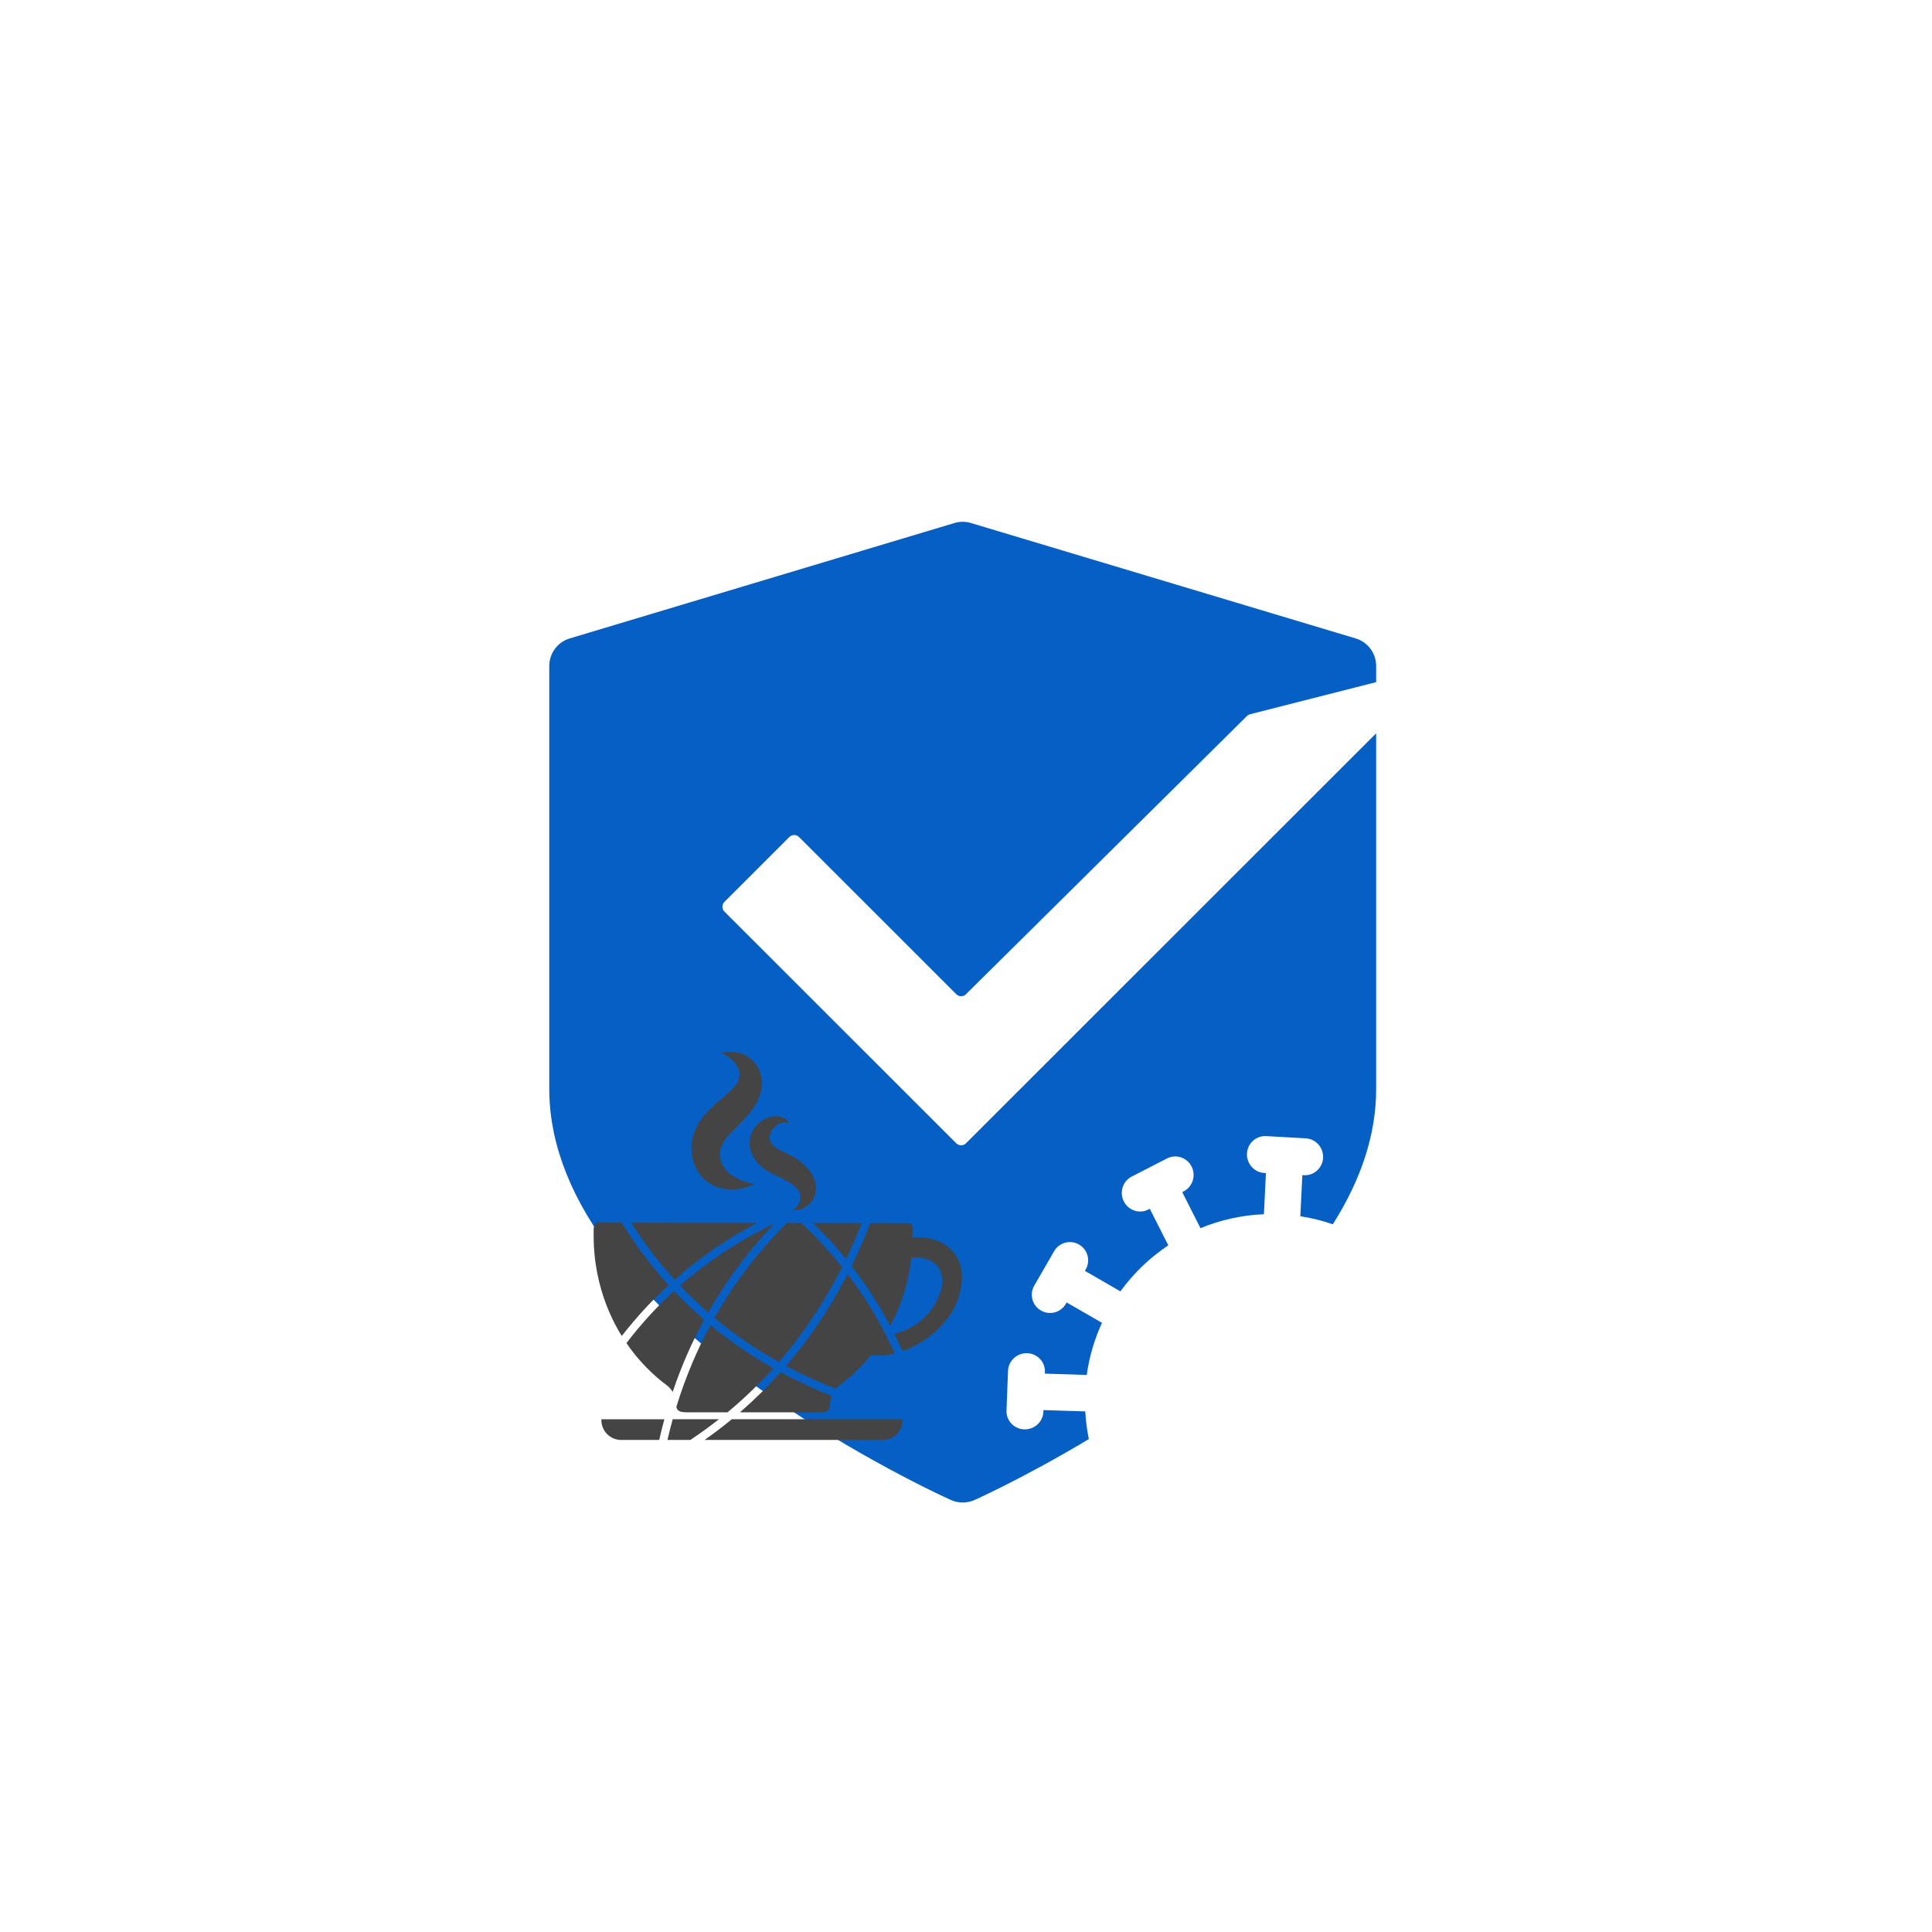 <?xml version="1.0" encoding="UTF-8" standalone="no"?>
<svg
   xmlns:dc="http://purl.org/dc/elements/1.1/"
   xmlns:cc="http://creativecommons.org/ns#"
   xmlns:rdf="http://www.w3.org/1999/02/22-rdf-syntax-ns#"
   xmlns:svg="http://www.w3.org/2000/svg"
   xmlns="http://www.w3.org/2000/svg"
   xmlns:sodipodi="http://sodipodi.sourceforge.net/DTD/sodipodi-0.dtd"
   xmlns:inkscape="http://www.inkscape.org/namespaces/inkscape"
   viewBox="0 0 108 108"
   id="vector"
   version="1.1"
   sodipodi:docname="launcher_foreground.svg"
   inkscape:version="0.92.4 (5da689c313, 2019-01-14)">
  <defs
     id="defs8" />
  <sodipodi:namedview
     pagecolor="#ffffff"
     bordercolor="#666666"
     borderopacity="1"
     objecttolerance="10"
     gridtolerance="10"
     guidetolerance="10"
     inkscape:pageopacity="0"
     inkscape:pageshadow="2"
     inkscape:window-width="1858"
     inkscape:window-height="1177"
     id="namedview6"
     showgrid="false"
     inkscape:zoom="9.3333333"
     inkscape:cx="16.5"
     inkscape:cy="54"
     inkscape:window-x="1974"
     inkscape:window-y="-8"
     inkscape:window-maximized="1"
     inkscape:current-layer="g96" />
  <g
     id="group"
     transform="translate(14.58 14.58) scale(0.39 0.39)">
    <path
       id="path"
       d="M 101.531 37.512 L 101.79 37.581 L 156.931 54.123 C 158.607 54.625 159.774 56.127 159.861 57.859 L 159.866 58.067 L 159.866 60.389 L 141.796 64.991 C 141.669 65.023 141.55 65.081 141.446 65.159 L 141.347 65.245 L 101.072 105.123 C 100.717 105.475 100.161 105.501 99.776 105.202 L 99.684 105.12 L 77.145 82.592 C 76.79 82.237 76.232 82.21 75.845 82.51 L 75.753 82.592 L 66.454 91.886 L 66.453 91.886 L 66.372 91.979 C 66.096 92.333 66.097 92.831 66.372 93.185 L 66.454 93.278 L 99.68 126.488 C 100.035 126.843 100.593 126.87 100.98 126.57 L 101.073 126.488 L 159.866 67.722 L 159.866 118.721 C 159.866 125.098 157.78 131.596 153.654 138.098 C 152.158 137.58 150.601 137.192 148.997 136.945 L 148.997 136.945 L 149.286 131.048 L 149.519 131.06 L 149.691 131.065 C 151.106 131.053 152.193 129.911 152.259 128.565 C 152.33 127.106 151.22 125.858 149.779 125.778 L 149.779 125.778 L 144.092 125.46 L 143.927 125.456 L 143.764 125.462 C 142.469 125.554 141.419 126.609 141.353 127.956 C 141.281 129.415 142.392 130.663 143.833 130.743 L 143.833 130.743 L 144.066 130.756 L 143.777 136.658 C 140.567 136.791 137.504 137.488 134.683 138.654 L 134.683 138.654 L 132.072 133.486 L 132.28 133.379 L 132.43 133.296 C 133.603 132.593 134.044 131.076 133.412 129.824 C 132.754 128.521 131.179 127.999 129.895 128.659 L 129.895 128.659 L 124.829 131.261 L 124.678 131.345 C 123.506 132.048 123.064 133.565 123.697 134.816 C 124.328 136.067 125.88 136.668 127.214 135.982 L 127.214 135.982 L 127.422 135.875 L 130.07 141.115 C 127.409 142.889 125.084 145.127 123.209 147.713 L 123.209 147.713 L 118.117 144.773 L 118.234 144.571 L 118.315 144.419 C 118.92 143.194 118.477 141.693 117.277 141.001 C 116.028 140.279 114.429 140.707 113.707 141.957 L 113.707 141.957 L 110.86 146.889 L 110.779 147.04 C 110.174 148.265 110.617 149.766 111.817 150.459 C 113.067 151.181 114.665 150.752 115.387 149.502 L 115.387 149.502 L 115.504 149.3 L 120.569 152.224 C 119.497 154.554 118.749 157.063 118.383 159.695 L 118.383 159.695 L 112.379 159.505 L 112.388 159.272 L 112.389 159.106 C 112.355 157.738 111.248 156.62 109.845 156.576 C 108.384 156.53 107.157 157.662 107.101 159.105 L 107.101 159.105 L 106.883 164.796 L 106.882 164.962 C 106.916 166.33 108.023 167.448 109.427 167.492 C 110.835 167.537 112.113 166.456 112.17 164.963 L 112.17 164.963 L 112.179 164.73 L 118.17 164.919 C 118.245 166.269 118.42 167.592 118.687 168.881 C 113.763 171.838 109.44 174.121 106.467 175.612 L 106.017 175.837 C 103.822 176.929 102.462 177.542 102.289 177.62 C 101.754 177.86 101.18 177.979 100.606 177.979 C 100.032 177.979 99.458 177.859 98.923 177.62 C 98.75 177.542 97.39 176.929 95.195 175.837 L 94.744 175.612 C 89.519 172.991 80.119 167.922 70.62 161.047 C 62.304 155.028 55.648 148.863 50.838 142.724 C 44.673 134.857 41.482 126.954 41.349 119.225 L 41.345 118.721 L 41.345 58.067 C 41.345 56.319 42.448 54.769 44.081 54.188 L 44.28 54.123 L 99.422 37.581 C 100.109 37.375 100.835 37.352 101.531 37.512 Z"
       fill="#065fc4" />
    <path
       id="path_1"
       d="M 101.531 37.512 L 101.79 37.581 L 156.931 54.123 C 158.607 54.625 159.774 56.127 159.861 57.859 L 159.866 58.067 L 159.866 60.389 L 141.796 64.991 C 141.669 65.023 141.55 65.081 141.446 65.159 L 141.347 65.245 L 101.072 105.123 C 100.717 105.475 100.161 105.501 99.776 105.202 L 99.684 105.12 L 77.145 82.592 C 76.79 82.237 76.232 82.21 75.845 82.51 L 75.753 82.592 L 66.454 91.886 L 66.453 91.886 L 66.372 91.979 C 66.096 92.333 66.097 92.831 66.372 93.185 L 66.454 93.278 L 99.68 126.488 C 100.035 126.843 100.593 126.87 100.98 126.57 L 101.073 126.488 L 159.866 67.722 L 159.866 118.721 C 159.866 125.098 157.78 131.596 153.654 138.098 C 152.158 137.58 150.601 137.192 148.997 136.945 L 148.997 136.945 L 149.286 131.048 L 149.519 131.06 L 149.691 131.065 C 151.106 131.053 152.193 129.911 152.259 128.565 C 152.33 127.106 151.22 125.858 149.779 125.778 L 149.779 125.778 L 144.092 125.46 L 143.927 125.456 L 143.764 125.462 C 142.469 125.554 141.419 126.609 141.353 127.956 C 141.281 129.415 142.392 130.663 143.833 130.743 L 143.833 130.743 L 144.066 130.756 L 143.777 136.658 C 140.567 136.791 137.504 137.488 134.683 138.654 L 134.683 138.654 L 132.072 133.486 L 132.28 133.379 L 132.43 133.296 C 133.603 132.593 134.044 131.076 133.412 129.824 C 132.754 128.521 131.179 127.999 129.895 128.659 L 129.895 128.659 L 124.829 131.261 L 124.678 131.345 C 123.506 132.048 123.064 133.565 123.697 134.816 C 124.328 136.067 125.88 136.668 127.214 135.982 L 127.214 135.982 L 127.422 135.875 L 130.07 141.115 C 127.409 142.889 125.084 145.127 123.209 147.713 L 123.209 147.713 L 118.117 144.773 L 118.234 144.571 L 118.315 144.419 C 118.92 143.194 118.477 141.693 117.277 141.001 C 116.028 140.279 114.429 140.707 113.707 141.957 L 113.707 141.957 L 110.86 146.889 L 110.779 147.04 C 110.174 148.265 110.617 149.766 111.817 150.459 C 113.067 151.181 114.665 150.752 115.387 149.502 L 115.387 149.502 L 115.504 149.3 L 120.569 152.224 C 119.497 154.554 118.749 157.063 118.383 159.695 L 118.383 159.695 L 112.379 159.505 L 112.388 159.272 L 112.389 159.106 C 112.355 157.738 111.248 156.62 109.845 156.576 C 108.384 156.53 107.157 157.662 107.101 159.105 L 107.101 159.105 L 106.883 164.796 L 106.882 164.962 C 106.916 166.33 108.023 167.448 109.427 167.492 C 110.835 167.537 112.113 166.456 112.17 164.963 L 112.17 164.963 L 112.179 164.73 L 118.17 164.919 C 118.245 166.269 118.42 167.592 118.687 168.881 C 113.763 171.838 109.44 174.121 106.467 175.612 L 106.017 175.837 C 103.822 176.929 102.462 177.542 102.289 177.62 C 101.754 177.86 101.18 177.979 100.606 177.979 C 100.032 177.979 99.458 177.859 98.923 177.62 C 98.75 177.542 97.39 176.929 95.195 175.837 L 94.744 175.612 C 89.519 172.991 80.119 167.922 70.62 161.047 C 62.304 155.028 55.648 148.863 50.838 142.724 C 44.673 134.857 41.482 126.954 41.349 119.225 L 41.345 118.721 L 41.345 58.067 C 41.345 56.319 42.448 54.769 44.081 54.188 L 44.28 54.123 L 99.422 37.581 C 100.109 37.375 100.835 37.352 101.531 37.512 Z"
       fill="none"
       fill-opacity="0.24" />
  </g>
  <style
     id="style2"
     type="text/css">
	.st0{fill:#3C3C3B;}
	.st1{fill:#E20613;}
	.st2{fill:#FFDC00;}
	.st3{fill:#4E0B4B;}
	.st4{fill:#1D70B7;}
	.st5{fill:#F49B00;}
	.st6{fill:#800F00;}
	.st7{fill:#F8B133;}
	.st8{fill:#C2390B;}
</style>
  <g
     transform="matrix(0.232,0,0,0.232,27.392,53.724)"
     id="g96"
     style="fill:#444444;fill-opacity:1">
    <g
       id="g897">
      <path
         class="st2"
         d="m 52.55,84.69 c 5.16,-9.1 10.93,-16.21 16.03,-21.48 -7.46,3.56 -15.32,8.41 -22.8,14.99 2.09,2.2 4.34,4.37 6.77,6.49 z"
         id="path56"
         inkscape:connector-curvature="0"
         style="fill:#444444;fill-opacity:1" />
      <path
         class="st3"
         d="m 113.4,73.55 c -0.19,-0.71 -0.46,-1.4 -0.82,-2.05 -1.99,-3.62 -6.04,-5.19 -10.57,-4.89 -0.04,0 -0.04,0 -0.2,0.01 0,-0.12 0,-0.29 0,-0.42 v -1.49 c 0,-0.66 0.01,-1.52 -0.82,-1.56 l -9.36,-0.02 c -1.4,3.63 -2.91,7.08 -4.52,10.34 3.71,4.77 6.77,9.63 9.31,14.42 0.18,-0.34 0.37,-0.69 0.55,-1.04 0.33,-0.66 0.64,-1.32 0.94,-2 0.62,-1.4 1.17,-2.84 1.64,-4.32 0.03,-0.08 0.05,-0.16 0.08,-0.24 0.04,-0.14 0.09,-0.27 0.13,-0.41 0.57,-1.85 1.02,-3.75 1.36,-5.69 0.16,-0.91 0.29,-1.83 0.39,-2.76 2.5,-0.27 5.61,0.65 6.7,2.64 0.43,0.79 0.68,1.81 0.74,2.72 0.16,2.25 -1.15,5.33 -2.89,7.54 -0.6,0.76 -1.3,1.49 -2.09,2.17 -0.32,0.27 -0.65,0.53 -0.99,0.77 -0.21,0.15 -0.42,0.3 -0.64,0.44 -0.09,0.06 -0.18,0.12 -0.27,0.17 -0.53,0.33 -1.06,0.62 -1.6,0.87 -0.11,0.05 -0.22,0.11 -0.33,0.15 -0.85,0.38 -1.71,0.67 -2.55,0.87 -0.06,0.02 -0.11,0.02 -0.17,0.04 0.7,1.39 1.36,2.78 1.97,4.15 1.28,-0.45 2.57,-1.02 3.83,-1.74 0.31,-0.18 0.63,-0.36 0.94,-0.56 0.56,-0.35 1.11,-0.73 1.63,-1.12 1.23,-0.91 2.21,-1.91 3.19,-2.97 0.47,-0.51 0.91,-1.03 1.32,-1.56 1.93,-2.51 2.87,-5.33 3.27,-7.97 0.11,-0.7 0.16,-1.4 0.14,-2.08 0.01,-0.79 -0.1,-1.62 -0.31,-2.41 z"
         id="path58"
         inkscape:connector-curvature="0"
         style="fill:#444444;fill-opacity:1" />
      <path
         class="st4"
         d="m 68.27,98.11 c -5.67,-3.19 -10.7,-6.7 -15.15,-10.39 -3.15,5.83 -5.98,12.38 -8.22,19.68 0.07,0.4 0.23,0.67 0.46,0.87 0.53,0.44 1.44,0.46 2.47,0.46 h 4.39 4.7 0.31 c 3.71,-3.08 7.43,-6.6 11.04,-10.62 z"
         id="path60"
         inkscape:connector-curvature="0"
         style="fill:#444444;fill-opacity:1" />
      <path
         class="st5"
         d="M 84.83,73.72 C 81.94,70.1 78.68,66.54 74.98,63.11 L 71.52,63.1 c -5.84,5.8 -12.06,13.34 -17.45,22.87 4.53,3.78 9.68,7.38 15.51,10.63 5.5,-6.34 10.72,-13.9 15.25,-22.88 z"
         id="path62"
         inkscape:connector-curvature="0"
         style="fill:#444444;fill-opacity:1" />
      <path
         class="st6"
         d="M 43.02,78.07 C 38.45,73.05 34.74,67.93 31.73,63.04 l -5.69,-0.01 c -0.95,0 -1.07,1.11 -1.07,1.68 v 1.49 c 0,0.88 0.03,1.76 0.07,2.63 0.08,1.47 0.23,2.93 0.45,4.36 0.42,2.79 1.08,5.48 1.97,8.07 0.59,1.74 1.29,3.42 2.07,5.05 0.44,0.9 0.9,1.79 1.39,2.66 0.27,0.47 0.55,0.92 0.83,1.37 3.6,-4.63 7.39,-8.7 11.27,-12.27 z"
         id="path64"
         inkscape:connector-curvature="0"
         style="fill:#444444;fill-opacity:1" />
      <path
         class="st1"
         d="m 64.32,63.1 -30.3,-0.05 c 2.83,4.48 6.27,9.14 10.44,13.72 6.64,-5.86 13.47,-10.3 19.86,-13.67 z"
         id="path66"
         inkscape:connector-curvature="0"
         style="fill:#444444;fill-opacity:1" />
      <path
         class="st7"
         d="m 95.36,90.04 c -0.05,0 -0.09,0 -0.14,0 0.02,-0.04 0.05,-0.08 0.07,-0.13 -2.47,-4.8 -5.47,-9.69 -9.14,-14.5 -4.43,8.62 -9.49,15.94 -14.83,22.15 3.72,1.99 7.73,3.83 12.01,5.5 0.28,-0.33 0.58,-0.64 0.93,-0.9 0.28,-0.21 0.56,-0.43 0.83,-0.64 0.61,-0.48 1.2,-0.98 1.78,-1.49 0.43,-0.38 0.86,-0.77 1.28,-1.17 1.22,-1.17 2.37,-2.42 3.45,-3.73 0.06,-0.07 0.12,-0.15 0.18,-0.22 1.48,0.18 2.6,0.23 4.23,-0.04 0.28,-0.05 0.57,-0.1 0.86,-0.16 0.22,-0.05 0.44,-0.1 0.66,-0.16 -0.67,-1.49 -1.39,-3 -2.17,-4.51 z"
         id="path68"
         inkscape:connector-curvature="0"
         style="fill:#444444;fill-opacity:1" />
      <path
         class="st1"
         d="m 70.01,99.07 c -3.2,3.6 -6.49,6.8 -9.79,9.66 h 0.08 6.04 3.74 5.68 0.54 0.55 2.11 c 1.19,0 2.21,-0.02 2.68,-0.7 0.18,-0.25 0.28,-0.59 0.28,-1.06 0,-0.01 0,-0.01 0,-0.02 v -0.01 c 0,-0.66 0.11,-1.3 0.3,-1.9 0.03,-0.09 0.07,-0.18 0.11,-0.27 -4.39,-1.73 -8.49,-3.64 -12.32,-5.7 z"
         id="path70"
         inkscape:connector-curvature="0"
         style="fill:#444444;fill-opacity:1" />
      <path
         class="st4"
         d="M 89.55,63.14 77.83,63.12 c 2.92,2.82 5.56,5.73 7.96,8.67 1.32,-2.75 2.57,-5.64 3.76,-8.65 z"
         id="path72"
         inkscape:connector-curvature="0"
         style="fill:#444444;fill-opacity:1" />
      <path
         class="st8"
         d="m 42.27,101.97 c 0.08,0.06 0.17,0.13 0.25,0.19 0.6,0.45 1.11,1.02 1.49,1.66 2.17,-6.43 4.77,-12.23 7.58,-17.41 -2.62,-2.26 -5.03,-4.58 -7.25,-6.92 -3.98,3.65 -7.84,7.81 -11.46,12.55 0.25,0.37 0.5,0.75 0.76,1.11 0.98,1.34 2.03,2.62 3.15,3.83 1.17,1.27 2.41,2.46 3.71,3.57 0.58,0.5 1.17,0.97 1.77,1.42 z"
         id="path74"
         inkscape:connector-curvature="0"
         style="fill:#444444;fill-opacity:1" />
      <path
         class="st8"
         d="m 51.6,110.39 h -5.9 -1.68 c -0.45,1.63 -0.87,3.29 -1.26,4.99 h 1.58 3.94 c 2.27,-1.5 4.57,-3.17 6.89,-4.99 z"
         id="path78"
         inkscape:connector-curvature="0"
         style="fill:#444444;fill-opacity:1" />
      <path
         class="st6"
         d="m 40.77,115.39 c 0.38,-1.7 0.8,-3.37 1.24,-4.99 H 39.66 38.5 37.26 32.31 26.83 v 0.25 c 0,0.44 0.06,0.86 0.18,1.26 0.25,0.89 0.74,1.67 1.41,2.27 0.56,0.5 1.24,0.87 1.99,1.06 0.29,0.07 0.58,0.12 0.89,0.14 0.1,0.01 0.19,0.01 0.29,0.01 h 6.39 1.48 z"
         id="path80"
         inkscape:connector-curvature="0"
         style="fill:#444444;fill-opacity:1" />
      <path
         class="st3"
         d="M 97.41,110.39 H 89.67 87.16 82.5 79.18 75.21 73.19 72.21 71.62 66.47 60.4 58.26 c -2.19,1.81 -4.38,3.47 -6.55,4.99 h 7.92 0.49 3.48 5.01 1 6.64 1.48 5.75 1.66 5.08 0.63 2.85 0.96 c 2.62,0 4.74,-2.12 4.74,-4.74 v -0.25 h -1 z"
         id="path82"
         inkscape:connector-curvature="0"
         style="fill:#444444;fill-opacity:1" />
      <path
         class="st1"
         d="m 72.93,59.84 c 0.89,-0.25 1.47,-1.17 1.62,-1.66 0.24,-0.83 0.45,-1.8 -0.13,-2.8 -0.17,-0.3 -0.4,-0.56 -0.7,-0.85 -0.6,-0.57 -1.53,-1.16 -2.54,-1.73 -0.52,-0.27 -1.05,-0.55 -1.61,-0.83 -0.28,-0.13 -0.57,-0.26 -0.85,-0.4 l -1.07,-0.53 c -1.49,-0.8 -3.04,-1.94 -4.14,-3.78 -0.54,-0.91 -0.9,-2.03 -0.96,-3.16 -0.03,-1.14 0.23,-2.25 0.71,-3.16 0.96,-1.83 2.6,-2.97 4.34,-3.41 0.87,-0.22 1.81,-0.22 2.65,0.05 0.84,0.26 1.54,0.83 1.89,1.51 -1.6,-0.57 -2.72,0.08 -3.52,0.82 -0.81,0.75 -1.17,1.69 -1.24,2.48 -0.04,0.77 0.25,1.46 0.66,1.88 0.48,0.51 1.29,1.07 2.3,1.54 l 0.83,0.38 c 0.36,0.16 0.71,0.32 1.05,0.51 l 1.04,0.58 c 0.35,0.22 0.68,0.43 1.02,0.67 1.34,0.96 2.67,2.17 3.59,3.99 0.44,0.91 0.74,2 0.67,3.11 -0.07,1.1 -0.47,2.14 -1.07,2.89 -0.59,0.77 -1.32,1.3 -2.1,1.65 -0.39,0.17 -0.8,0.3 -1.21,0.36 -0.41,0.06 -0.87,0.09 -1.23,-0.11 z"
         id="path90"
         inkscape:connector-curvature="0"
         style="fill:#444444;fill-opacity:1" />
      <path
         class="st8"
         d="m 55.63,22.13 c 1.04,-0.24 2.14,-0.33 3.26,-0.2 1.12,0.13 2.29,0.49 3.4,1.21 1.09,0.74 2.09,1.91 2.6,3.27 0.27,0.68 0.44,1.34 0.53,2.07 0.09,0.72 0.1,1.48 -0.02,2.21 -0.2,1.49 -0.79,2.82 -1.45,3.93 -0.66,1.11 -1.42,2.03 -2.15,2.86 -0.73,0.83 -1.47,1.54 -2.14,2.24 -0.69,0.67 -1.33,1.31 -1.87,1.92 -0.57,0.59 -1.02,1.17 -1.37,1.7 -0.37,0.54 -0.55,0.96 -0.74,1.53 -0.35,1.14 -0.37,2.36 0,3.44 0.26,0.89 1.37,2.58 2.69,3.37 0.74,0.45 1.5,0.88 2.41,1.24 0.92,0.35 1.85,0.68 3.13,0.71 -1.91,0.97 -4.04,1.51 -6.38,1.38 -1.17,-0.08 -2.39,-0.34 -3.58,-0.89 -1.19,-0.55 -2.33,-1.42 -3.23,-2.54 -0.45,-0.56 -0.82,-1.17 -1.15,-1.82 -0.31,-0.65 -0.54,-1.33 -0.72,-2.02 -0.35,-1.38 -0.39,-2.8 -0.21,-4.2 0.17,-1.39 0.72,-2.85 1.36,-4.03 0.67,-1.18 1.45,-2.17 2.22,-3.04 0.8,-0.85 1.59,-1.59 2.35,-2.28 l 2.18,-1.86 c 0.69,-0.57 1.26,-1.13 1.77,-1.63 0.47,-0.51 0.85,-0.97 1.1,-1.43 0.12,-0.23 0.24,-0.47 0.31,-0.75 0.09,-0.27 0.11,-0.6 0.15,-0.88 0.05,-0.58 0.03,-1.16 -0.29,-1.82 -0.33,-0.65 -0.8,-1.43 -1.51,-2.05 -0.73,-0.59 -1.63,-1.32 -2.65,-1.64 z"
         id="path92"
         inkscape:connector-curvature="0"
         style="fill:#444444;fill-opacity:1" />
    </g>
  </g>
</svg>
